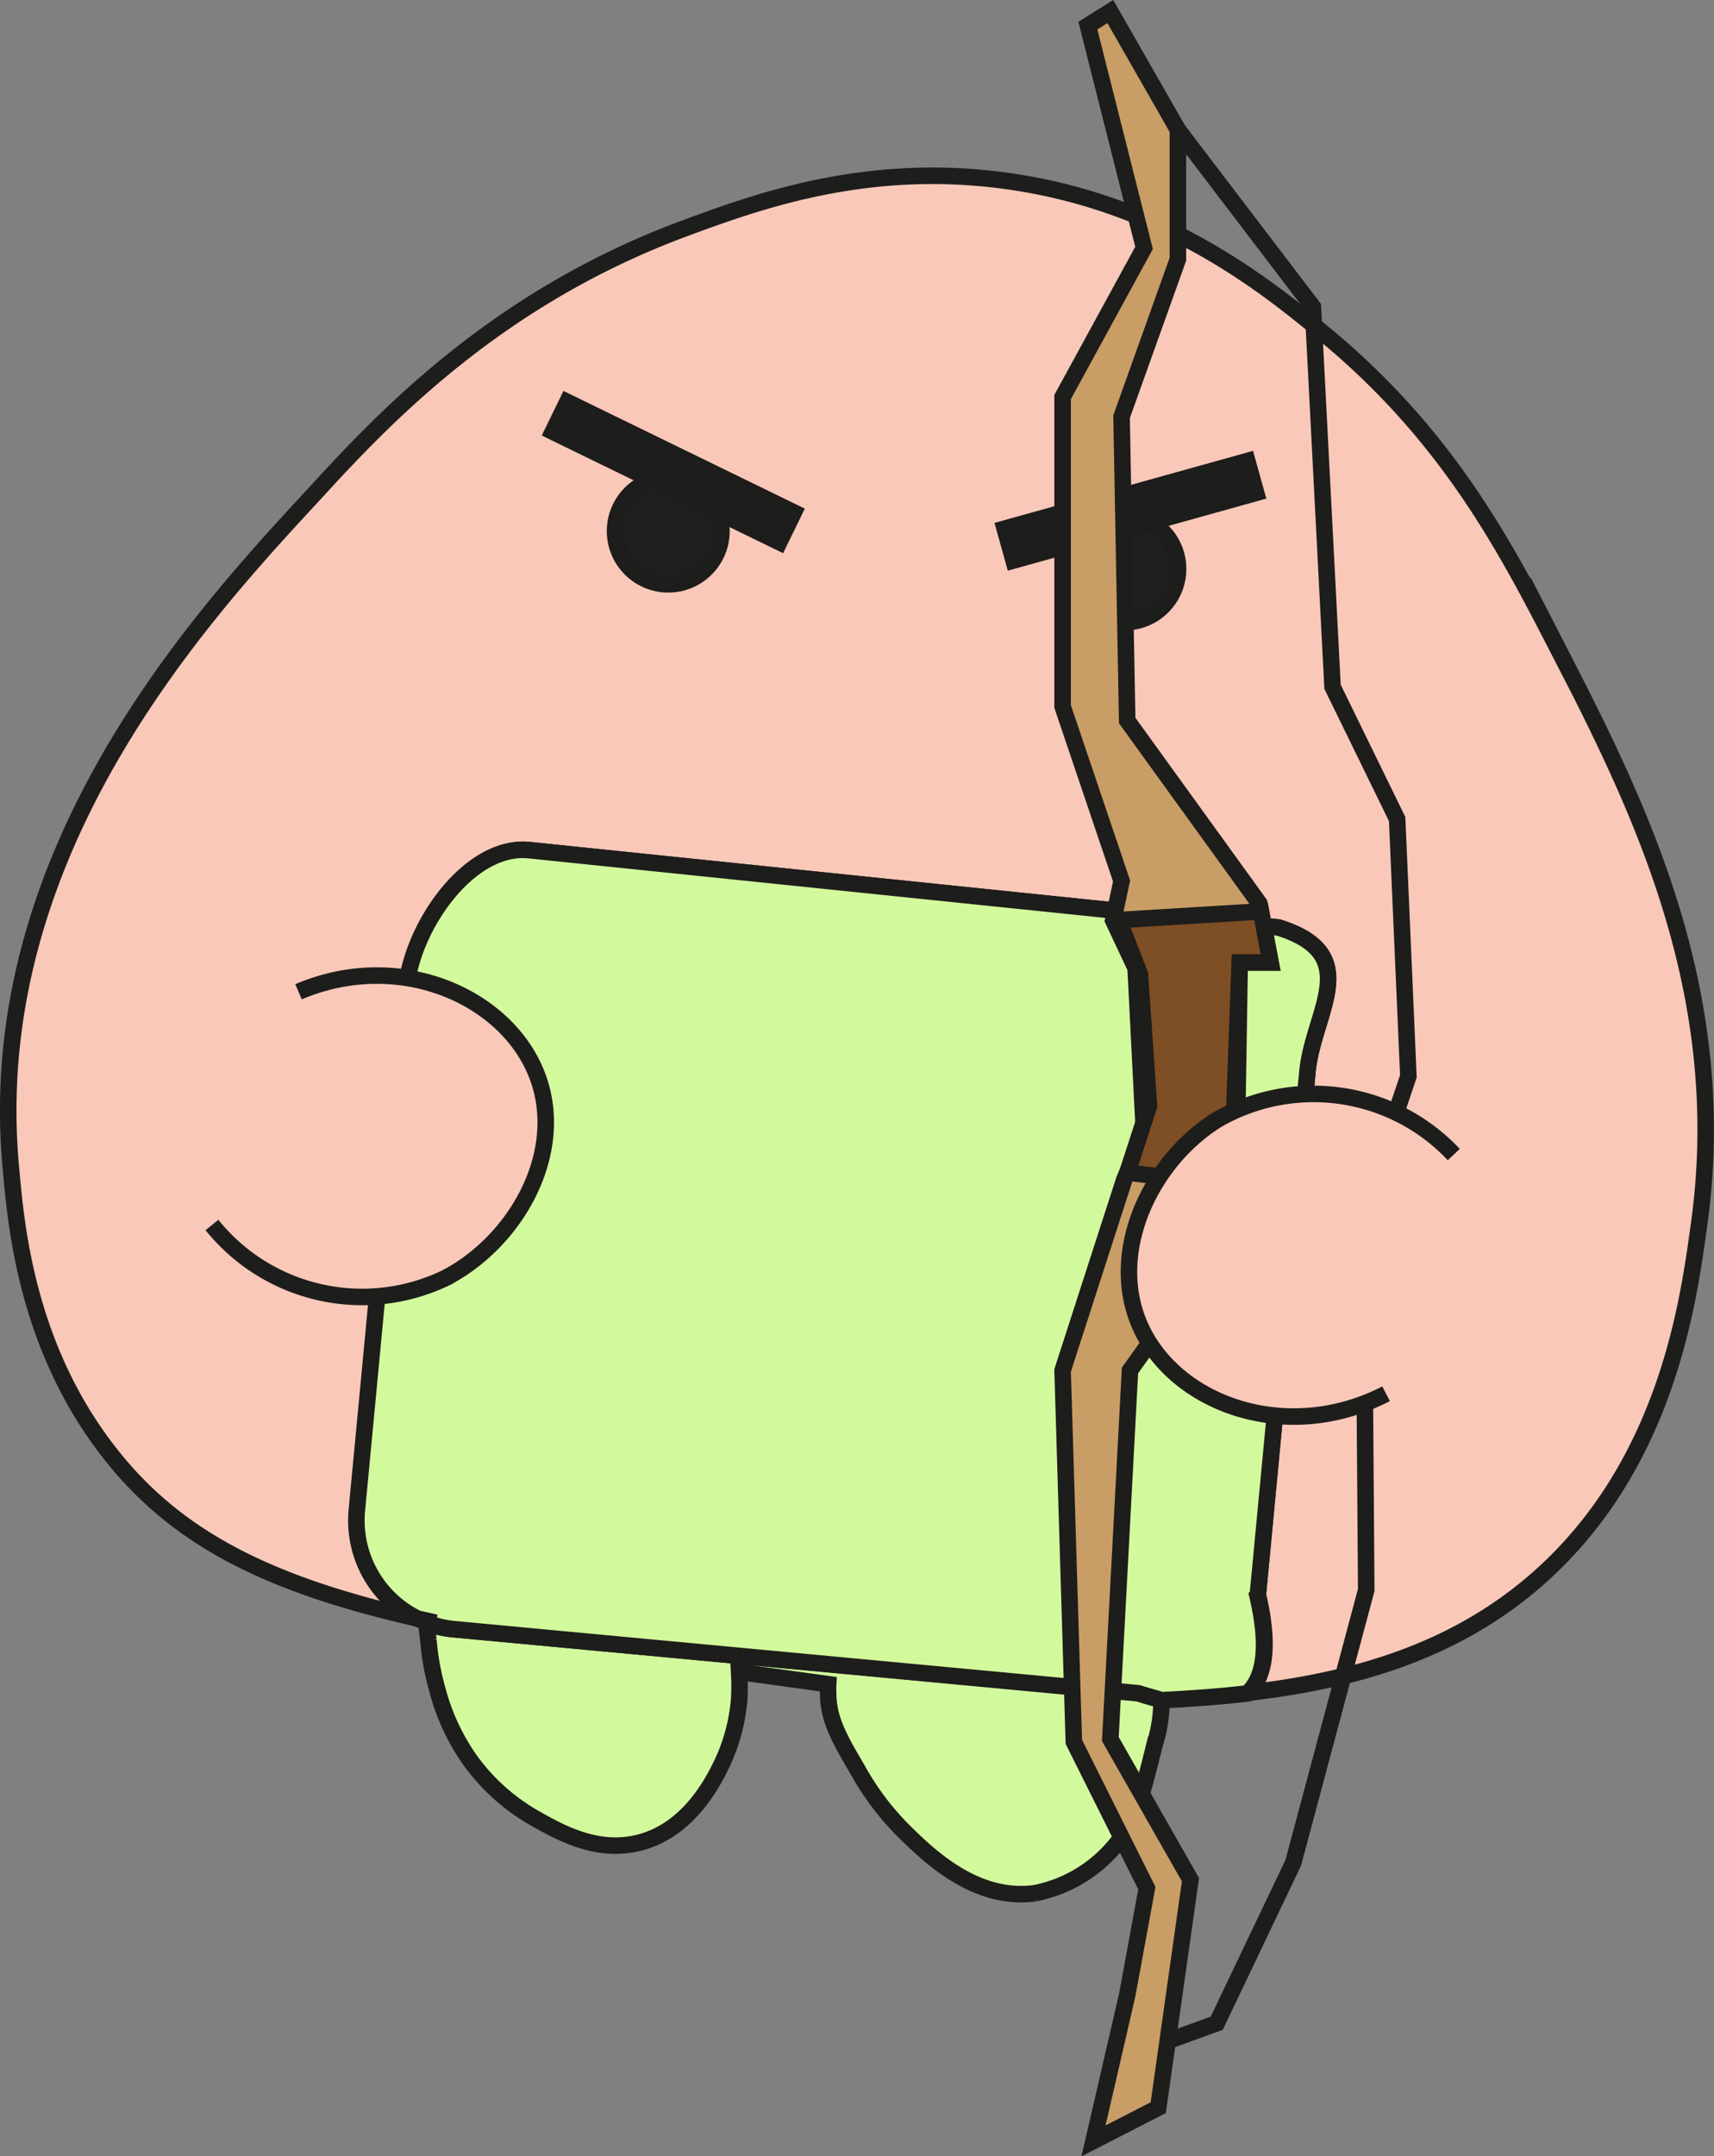 <svg xmlns="http://www.w3.org/2000/svg" viewBox="0 0 103.75 130.45"><rect x="0" y="0" width="103.75" height="130.45" fill="#808080" stroke="none"/><defs><style>.cls-1{fill:#f9c8b9;stroke:#1d1e1c;}.cls-1,.cls-2,.cls-3,.cls-4,.cls-5,.cls-6,.cls-7{stroke-miterlimit:10;}.cls-2{fill:#d3f99d;}.cls-2,.cls-3,.cls-4,.cls-5,.cls-6,.cls-7{stroke:#1d1d1b;}.cls-3{fill:#211e1e;}.cls-4{fill:#a09e9e;stroke-width:3px;}.cls-5{fill:#c99d66;}.cls-6{fill:none;}.cls-7{fill:#7e4e24;}</style></defs><g id="Calque_2" data-name="Calque 2"><g id="Calque_18" data-name="Calque 18"><g id="Calque_1-2" data-name="Calque 1-2"><path class="cls-1" d="M94.2,39.05c-3.09-6-6.6-12.7-14-18.81-3.5-2.9-9.36-7.63-18.27-9.14s-15.84,1-20.42,2.69C30.07,18,23.2,25.32,19,29.91,12.08,37.37-1.16,51.74.67,70.76,1,74.58,1.76,82.08,7.12,88.5c4.09,4.9,9.69,7.49,18.17,9.42a6.62,6.62,0,0,1-3.66-6.55l3-31.63c.34-3.64,3.76-8.65,7.4-8.31l45.35,4.68c5.26,1.64,2.1,5.09,1.76,8.73l-3,31.63c.75,3.2.39,5-.6,5.94,6.33-.73,12.49-2.44,17.58-6.93,7.55-6.66,9-16.13,9.67-21,2.15-14.49-3.73-26-8.6-35.47Z"/><path class="cls-2" d="M27.46,98.57a6.67,6.67,0,0,1-1.63-.36c0,.33.06.67.1,1a15.58,15.58,0,0,0,.54,3,13.23,13.23,0,0,0,2,4.3,12.36,12.36,0,0,0,3.9,3.49c1.56.88,3.77,2.12,6.32,1.48,3.16-.8,4.64-4,5.11-5a11.28,11.28,0,0,0,.94-3.63,14.23,14.23,0,0,0,0-1.7l3.72.51,1.67.23a4.91,4.91,0,0,0,0,.55c0,1.54.66,2.72,1.75,4.57a16.65,16.65,0,0,0,2.69,3.63c1.55,1.54,4.41,4.38,8.06,3.9a8.45,8.45,0,0,0,5.51-3.76c.74-1.19,1.08-2.54,1.75-5.24a8.65,8.65,0,0,0,.4-2.15,3.43,3.43,0,0,0,0-.56c-.48-.12-1-.26-1.42-.42L27.49,98.57Z"/><path class="cls-3" d="M25.29,97.92a5.79,5.79,0,0,0,.68.29.66.66,0,0,0,0-.14Z"/><path class="cls-2" d="M76.14,96.47l3-31.63c.34-3.64,3.5-7.09-1.76-8.73L32,51.43c-3.64-.34-7.06,4.67-7.4,8.31l-3,31.63a6.62,6.62,0,0,0,3.66,6.55l.67.15a.66.66,0,0,0,0,.14,6.23,6.23,0,0,0,1.63.36l41.34,3.87c.47.15,1,.29,1.42.42v0c1.73-.09,3.47-.21,5.19-.41,1-.93,1.35-2.74.6-5.94Z"/><circle class="cls-3" cx="40.45" cy="32.13" r="3.22"/><path class="cls-4" d="M33.45,25l14.61,7.12"/><circle class="cls-3" cx="68.09" cy="34.42" r="3.22"/><path class="cls-4" d="M76.25,28.72,60.6,33.08"/><path class="cls-1" d="M18.07,60c6.19-2.63,12.77.35,14.51,5.24,1.65,4.64-1.42,9.92-5.64,12.09a11.67,11.67,0,0,1-14.11-3.22"/><polygon class="cls-5" points="67.21 0.7 71.3 7.85 71.3 15.68 67.89 25.21 68.23 43.59 76.23 54.66 76.91 58.23 75.04 58.23 74.87 68.78 76.91 69.47 76.06 72.19 68.4 82.91 67.21 105.21 72.06 113.72 70.11 127.51 66.19 129.52 68.23 120.7 69.42 114.23 65 105.38 64.32 82.91 68.06 71.34 69.25 68.61 68.74 58.57 67.38 55.68 67.89 53.3 64.32 42.74 64.32 24.02 69.25 15 65.85 1.55 67.21 0.7"/><polyline class="cls-6" points="71.3 7.85 79.47 18.57 80.66 41.55 84.57 49.55 85.25 65.11 82.53 73.21 82.7 96.19 78.28 112.7 73.65 122.4 70.68 123.48"/><polygon class="cls-7" points="67.73 55.66 76.33 55.14 76.91 58.23 75.04 58.23 74.66 68.66 76.91 69.47 76.16 71.87 68.24 70.94 69.55 66.91 69 58.95 67.73 55.66"/><path class="cls-1" d="M83.9,84.32c-6,3.1-12.76.65-14.88-4.09-2-4.49.64-10,4.68-12.5A11.66,11.66,0,0,1,88,69.85"/></g></g></g></svg>